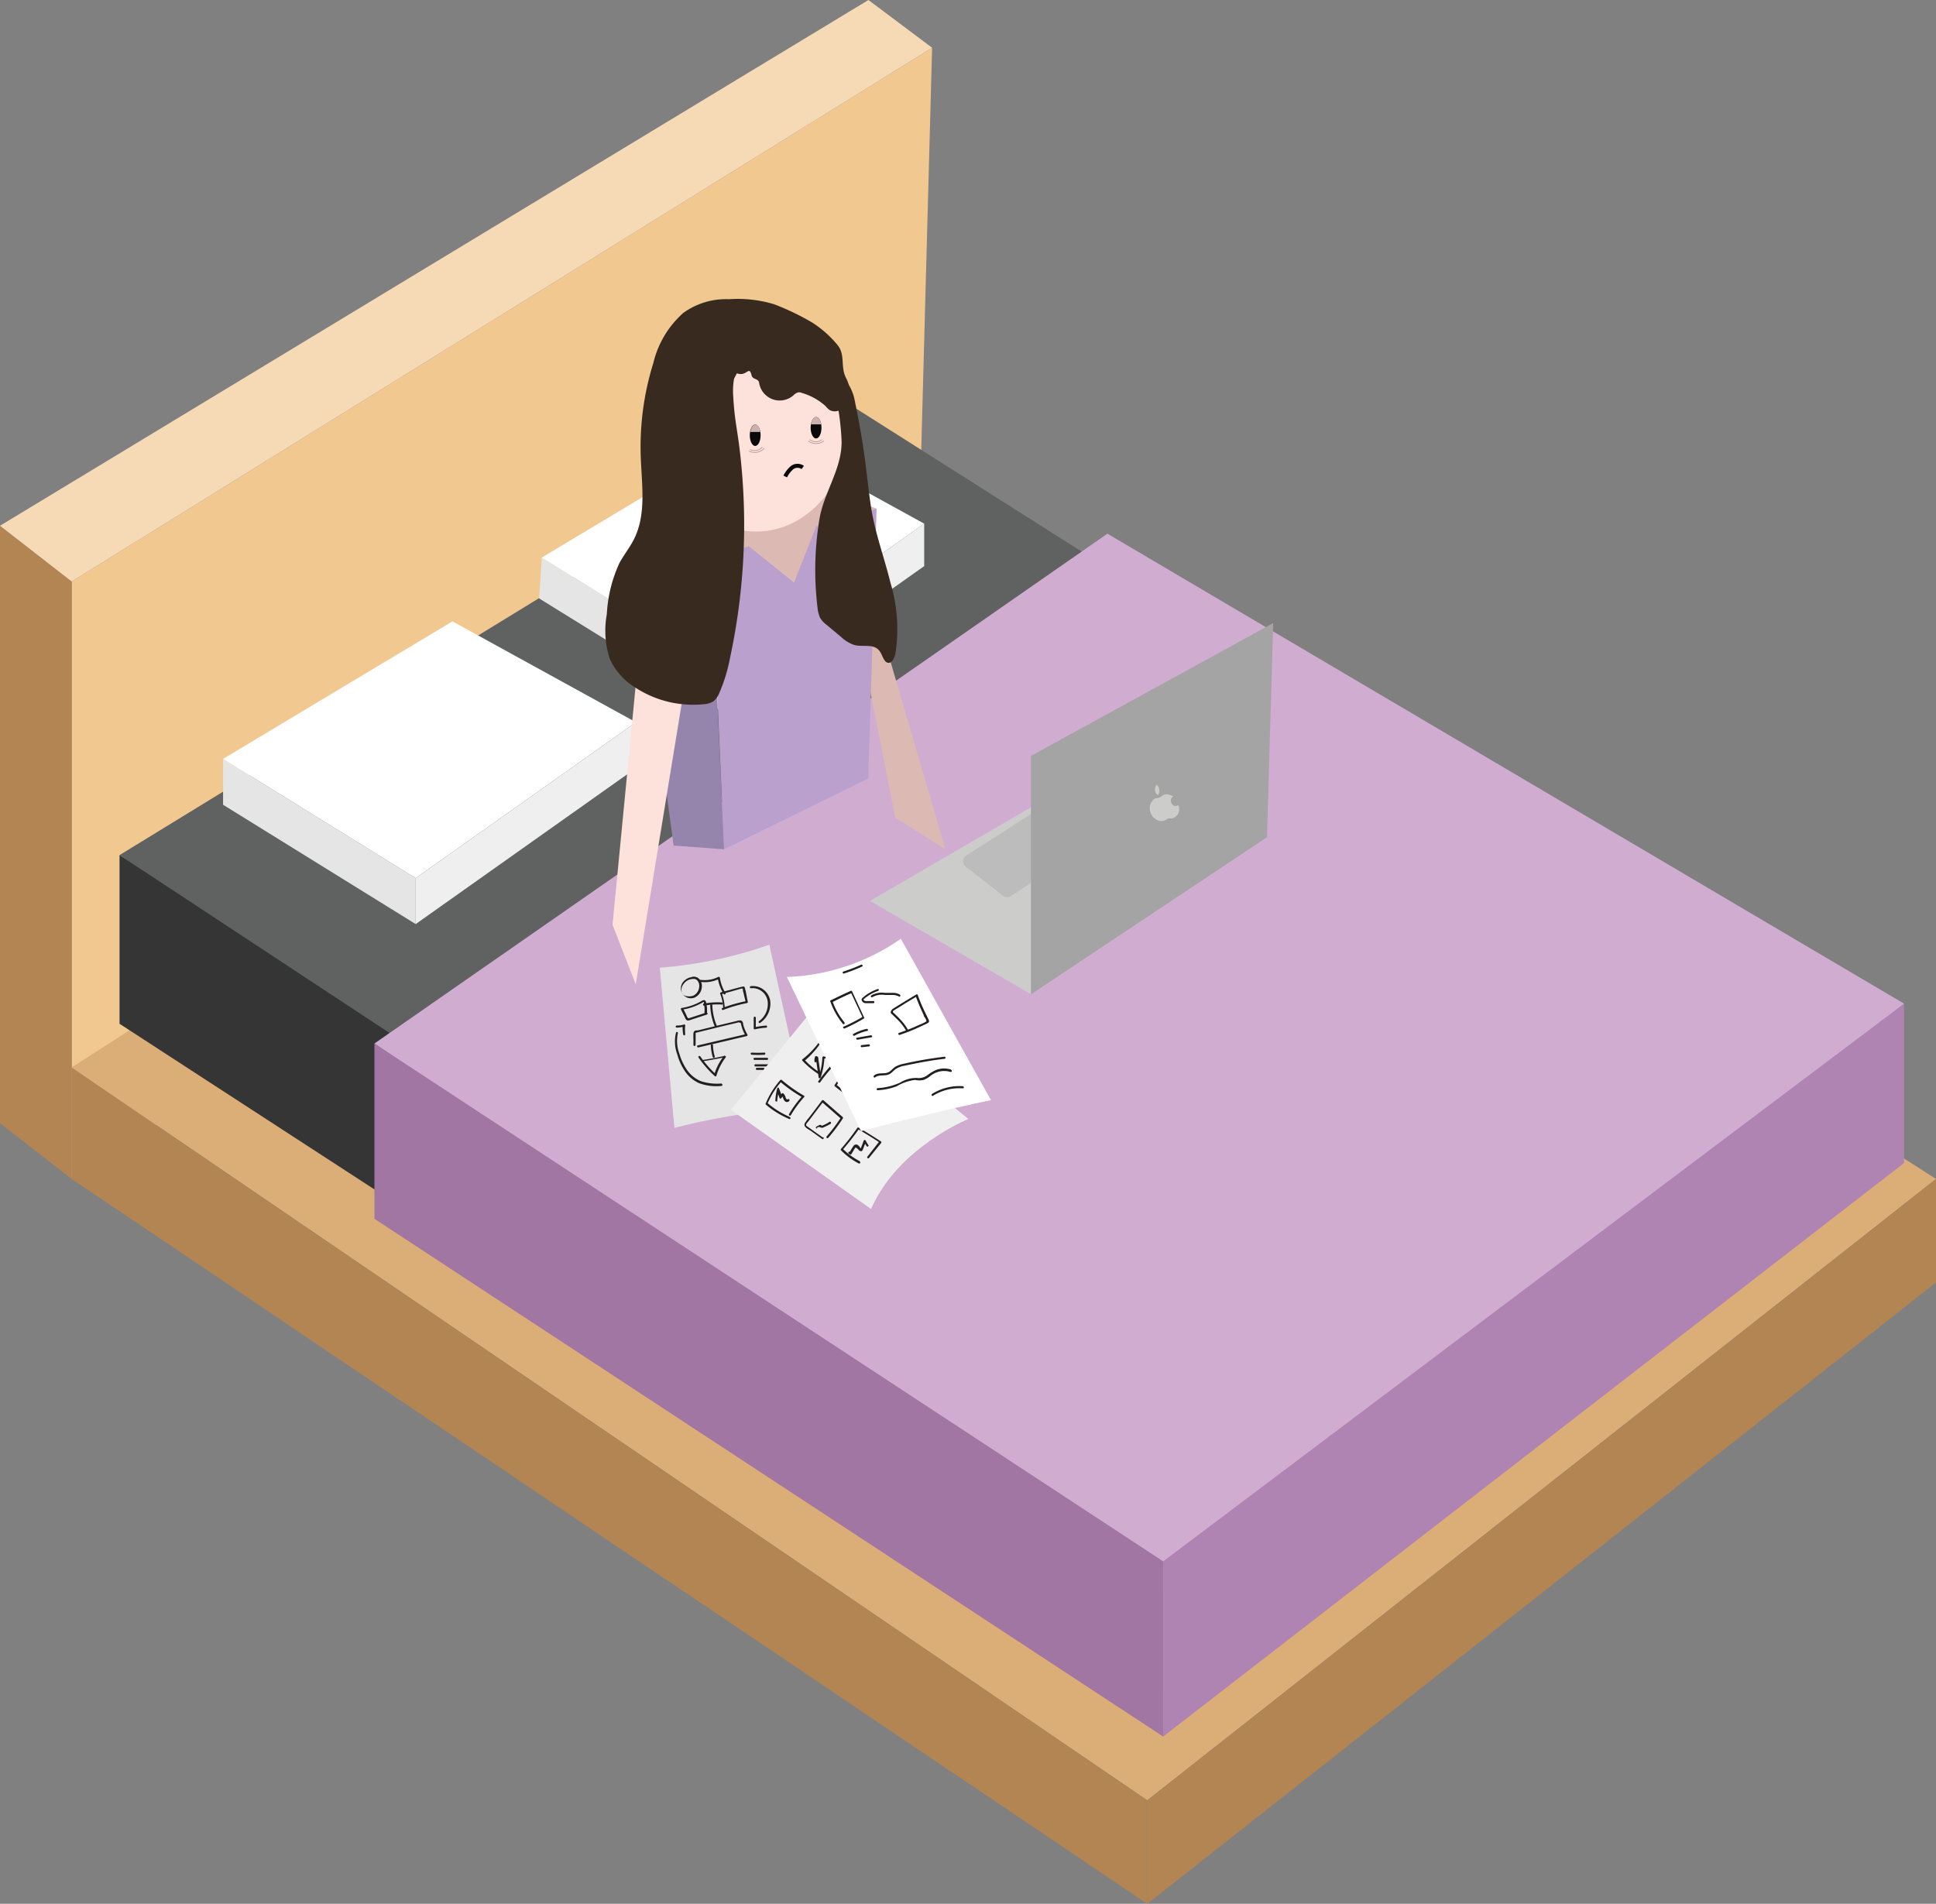 <svg xmlns="http://www.w3.org/2000/svg" viewBox="0 0 193.37 190.18"><rect x="0" y="0" width="193.37" height="190.18" fill="#808080" stroke="none"/><defs><style>.cls-1{fill:#f0c890;}.cls-2{fill:#b28553;}.cls-3{fill:#f6d9b5;}.cls-4{fill:#dbad77;}.cls-5{fill:#606161;}.cls-6{fill:#353535;}.cls-7{fill:#f4c1da;}.cls-8{fill:#e5e5e5;}.cls-9{fill:#fff;}.cls-10{fill:#f0efef;}.cls-11{fill:#d0acd1;}.cls-12{fill:#a276a3;}.cls-13{fill:#b084b2;}.cls-14{fill:#231f20;}.cls-15{fill:#cccccb;}.cls-16{fill:#bcbcbc;}.cls-17{fill:#a5a4a4;}.cls-18{fill:#dcbab3;}.cls-19{fill:#fde2db;}.cls-20{fill:#baa0cc;}.cls-21{fill:#9584ab;}.cls-22{fill:#090909;}.cls-23{fill:#cdb1ac;}.cls-24,.cls-26{fill:none;stroke-miterlimit:10;}.cls-24{stroke:#090909;stroke-width:0.4px;}.cls-25{fill:#382a1e;}.cls-26{stroke:#b49793;stroke-width:0.07px;}</style></defs><g id="Layer_2" data-name="Layer 2"><g id="Layer_1-2" data-name="Layer 1"><polygon class="cls-1" points="7.16 58.09 7.16 117.77 91.51 63.66 93.1 4.77 7.16 58.09"/><polygon class="cls-2" points="7.16 58.09 0 52.52 0 112.2 7.16 117.77 7.16 58.09"/><polygon class="cls-3" points="0 52.52 86.74 0 93.1 4.77 7.16 58.09 0 52.52"/><polygon class="cls-4" points="7.16 106.63 114.59 179.84 193.37 117.77 91.51 52.52 7.16 106.63"/><polygon class="cls-2" points="7.16 106.63 7.16 117.77 114.59 190.18 114.59 179.84 7.16 106.63"/><polygon class="cls-2" points="193.37 117.77 193.37 128.11 114.59 190.18 114.59 179.84 193.37 117.77"/><polygon class="cls-5" points="11.94 85.42 85.14 40.58 183.02 102.65 115.38 155.97 11.94 85.42"/><polygon class="cls-6" points="11.94 85.42 11.94 102.27 115.38 169.49 115.38 153.58 11.94 85.42"/><polygon class="cls-7" points="115.38 153.58 183.02 102.65 183.02 117.77 115.38 169.49 115.38 153.58"/><polygon class="cls-8" points="22.28 75.81 41.52 87.72 41.52 92.31 22.28 80.39 22.28 75.81"/><polygon class="cls-9" points="22.28 75.81 45.19 62.07 63.52 72.15 41.52 87.72 22.28 75.81"/><polygon class="cls-10" points="41.52 87.72 41.52 92.31 63.52 76.73 63.52 72.15 41.52 87.72"/><polygon class="cls-8" points="54.11 55.7 71.94 66.67 71.94 70.98 53.85 59.78 54.11 55.7"/><polygon class="cls-9" points="54.11 55.7 75.33 42.97 92.31 52.31 71.94 66.74 54.11 55.7"/><polygon class="cls-10" points="71.94 66.74 71.94 70.98 92.31 56.55 92.31 52.31 71.94 66.74"/><polygon class="cls-11" points="37.4 104.24 110.61 53.31 190.18 100.26 116.18 159.15 37.4 104.24"/><polygon class="cls-12" points="37.4 104.24 37.4 121.75 116.18 173.47 116.18 155.97 37.4 104.24"/><polygon class="cls-13" points="116.18 155.97 190.18 100.26 190.18 116.18 116.18 173.47 116.18 155.97"/><path class="cls-8" d="M67.36,112.67q-.73-8-1.46-16A43.57,43.57,0,0,0,70.84,96a41,41,0,0,0,6-1.63l3.57,16.26c-2.07.13-4.33.36-6.74.74S69.28,112.18,67.36,112.67Z"/><path class="cls-14" d="M69.33,97.59a1.37,1.37,0,0,0-1.12.53,1,1,0,0,0,1.12,1.55,1.24,1.24,0,0,0,.77-1.1,1,1,0,0,0-.23-.74.76.76,0,0,0-.69-.26c-.14,0-.08.23,0,.21a.54.54,0,0,1,.5.2.79.79,0,0,1,.16.54,1.06,1.06,0,0,1-.57.93,1.15,1.15,0,0,1-.58.07.68.68,0,0,1-.53-.24.92.92,0,0,1,.13-1,1.18,1.18,0,0,1,1-.49.11.11,0,1,0,0-.21Z"/><path class="cls-14" d="M69.91,98.08a3.24,3.24,0,0,0,1.94-.31l-.16-.06a4.26,4.26,0,0,0,.59,1.58c.07.12.26,0,.18-.1a4,4,0,0,1-.56-1.54.11.11,0,0,0-.16-.06,3,3,0,0,1-1.77.29c-.14,0-.19.18-.06.2Z"/><path class="cls-14" d="M72.38,100.59a4.44,4.44,0,0,0-.3-1.39l-.07.13,1.8-.51.2-.06.13,0s.09,0,.06,0,0,.06,0,.09l0,.1.06.23.23.95.07-.13a14.3,14.3,0,0,0-2.4.69c-.12,0-.07.25.06.2a14.3,14.3,0,0,1,2.4-.69.11.11,0,0,0,.07-.13L74.48,99l-.07-.25a.28.28,0,0,0-.06-.16c-.09-.1-.23,0-.34,0L72,99.13a.1.1,0,0,0-.07.13,4.28,4.28,0,0,1,.29,1.33.11.11,0,0,0,.21,0Z"/><path class="cls-14" d="M72.1,100.14a6.87,6.87,0,0,0-1.81.12c-.13,0-.07.23.06.2a6.82,6.82,0,0,1,1.75-.11c.13,0,.13-.2,0-.21Z"/><path class="cls-14" d="M70.61,101.23a3.07,3.07,0,0,0-.07-1c0-.12-.06-.3-.2-.32s-.27.09-.38.15a5.67,5.67,0,0,1-1.87.63c-.08,0-.09.1-.07.16l.4.8a.56.56,0,0,0,.17.26.35.35,0,0,0,.3,0l1.71-.56a.1.1,0,0,0-.06-.2l-1.47.48-.19.06s-.13.06-.17,0-.06-.09-.08-.12a1.42,1.42,0,0,1-.08-.18l-.34-.69-.07.15a5.42,5.42,0,0,0,1.62-.49l.37-.19s.15-.1.17-.09a.9.9,0,0,1,0,.19,2.59,2.59,0,0,1,.06.92c0,.14.2.14.21,0Z"/><path class="cls-14" d="M70.94,100.42a5.94,5.94,0,0,0,.47,2.16c.06.13.24,0,.19-.1a5.65,5.65,0,0,1-.45-2.06c0-.14-.22-.14-.21,0Z"/><path class="cls-14" d="M69.48,104.35v-.87c0-.07,0-.18,0-.24s0-.08.14-.1l.44-.11,1.82-.45,1.77-.42a.29.29,0,0,1,.24,0c.12,0,.1.06.13.17s.07.27.11.4a4.69,4.69,0,0,0,.33.72l.07-.15-4.83,1.13c-.13,0-.08.23.06.2l4.82-1.13a.11.11,0,0,0,.07-.16,3.79,3.79,0,0,1-.42-1c0-.19-.07-.39-.31-.41a1.21,1.21,0,0,0-.37.07l-.59.14-1.09.26-2.16.53c-.21,0-.41,0-.45.29a5.66,5.66,0,0,0,0,.58v.58c0,.14.22.14.21,0Z"/><path class="cls-14" d="M71,104.39a4.42,4.42,0,0,0,.19,1.2.1.1,0,0,0,.2-.06,4.38,4.38,0,0,1-.18-1.14.11.11,0,0,0-.21,0Z"/><path class="cls-14" d="M70.27,106c.73-.11,1.46-.25,2.19-.41l-.12-.16a6,6,0,0,0-1,1.9l.18,0a10.35,10.35,0,0,1-1.57-1.8c-.08-.11-.26,0-.18.11a10.78,10.78,0,0,0,1.6,1.84.11.11,0,0,0,.18,0,5.65,5.65,0,0,1,.93-1.85c.06-.08,0-.17-.12-.15-.72.16-1.45.3-2.19.41-.13,0-.07.22.06.2Z"/><path class="cls-14" d="M75.08,105.36a10.6,10.6,0,0,0,1.26,0c.13,0,.13-.23,0-.21a10.6,10.6,0,0,1-1.26,0c-.13,0-.13.2,0,.21Z"/><path class="cls-14" d="M75.34,105.88h1.3a.11.11,0,0,0,0-.21h-1.3a.11.11,0,0,0,0,.21Z"/><path class="cls-14" d="M75.43,106.53h2a.11.11,0,0,0,0-.21h-2a.11.11,0,0,0,0,.21Z"/><path class="cls-14" d="M75.6,106.88h.65a.1.1,0,0,0,.1-.11.1.1,0,0,0-.1-.1H75.6a.11.11,0,0,0-.11.1.12.12,0,0,0,.11.11Z"/><path class="cls-14" d="M75,98.72A1.52,1.52,0,0,1,76.67,100a2.1,2.1,0,0,1-.85,2c-.11.08,0,.26.1.18a2.32,2.32,0,0,0,1-2.27A1.76,1.76,0,0,0,75,98.51c-.13,0-.13.22,0,.21Z"/><path class="cls-14" d="M75.28,101.64c0,.36,0,.72,0,1.08a.1.1,0,0,0,.13.1,7.07,7.07,0,0,1,1.11-.16c.13,0,.13-.22,0-.21a7.55,7.55,0,0,0-1.16.17l.13.1c0-.36,0-.72,0-1.08a.11.11,0,0,0-.21,0Z"/><path class="cls-14" d="M72.1,108.23A5.13,5.13,0,0,1,70,108a3.13,3.13,0,0,1-1.41-1.16,5.49,5.49,0,0,1-.73-1.57,3.66,3.66,0,0,1-.15-2.07c0-.13-.16-.18-.2,0a3.71,3.71,0,0,0,.13,2.11,5.69,5.69,0,0,0,.81,1.75,3.37,3.37,0,0,0,1.37,1.14,5,5,0,0,0,2.24.28c.13,0,.13-.22,0-.21Z"/><path class="cls-14" d="M67.54,102.65a2.21,2.21,0,0,0,.77-.11l-.13-.1a4,4,0,0,0,.06.91.11.11,0,0,0,.13.07.11.11,0,0,0,.07-.13,4,4,0,0,1,0-.85.1.1,0,0,0-.13-.1,1.93,1.93,0,0,1-.72.1.11.11,0,0,0-.1.1.1.1,0,0,0,.1.11Z"/><path class="cls-10" d="M87,120.77l-14-9.91,9-11,14.73,11.92S89.71,114.59,87,120.77Z"/><path class="cls-14" d="M78.92,111.59a8.62,8.62,0,0,1-2.27-1.41l0,.1a7.89,7.89,0,0,1,1.4-2.24h-.15a14.83,14.83,0,0,0,2.26,1.59l0-.17a11.15,11.15,0,0,0-1.36,1.85.11.11,0,0,0,.18.11,11.18,11.18,0,0,1,1.32-1.81.09.09,0,0,0,0-.16,14.7,14.7,0,0,1-2.21-1.56.1.1,0,0,0-.15,0,8.45,8.45,0,0,0-1.46,2.34.12.12,0,0,0,0,.1,8.91,8.91,0,0,0,2.37,1.46c.12,0,.18-.15,0-.2Z"/><path class="cls-14" d="M82,107.21a7.88,7.88,0,0,1-1.67-1.37V106A9.39,9.39,0,0,0,82,104.15c0-.06.11-.22.2-.2s.19.2.24.26.3.32.45.47q.5.5,1,1v-.15A16.21,16.21,0,0,0,81.74,108c-.08.11.1.22.18.11a16.26,16.26,0,0,1,2.16-2.45.11.11,0,0,0,0-.15c-.39-.34-.77-.69-1.13-1.07-.18-.18-.35-.37-.53-.57s-.2-.2-.35-.11a2.08,2.08,0,0,0-.36.48c-.15.2-.31.39-.48.58a8.85,8.85,0,0,1-1.08,1,.1.1,0,0,0,0,.15,8.3,8.3,0,0,0,1.72,1.4c.11.07.22-.11.1-.18Z"/><path class="cls-14" d="M82.17,113.62l-1-.71-.5-.36c-.1-.06-.2-.12-.14-.25a.84.84,0,0,1,.18-.24l1.51-2-.16,0L84,111.75l0-.13a16.56,16.56,0,0,1-1.43,1.9c-.09.1.06.25.15.15a17.26,17.26,0,0,0,1.46-1.94.1.1,0,0,0,0-.13l-1.91-1.67a.11.11,0,0,0-.17,0l-.89,1.18-.42.55a3.09,3.09,0,0,0-.41.56c-.16.35.34.57.57.72l1.17.84c.11.08.21-.11.11-.18Z"/><path class="cls-14" d="M85.79,109.78a9.8,9.8,0,0,1-2.27-1.44v.13l1.91-2.76-.16,0,2.16,1.8s.11.07.13.11,0,.08,0,.14a1.78,1.78,0,0,1-.22.26l-.46.54-.94,1.07c-.08.1.06.25.15.15l1.05-1.2.54-.63c.1-.11.24-.23.16-.38a2.06,2.06,0,0,0-.52-.45l-.61-.51-1.26-1a.12.12,0,0,0-.17,0l-1.91,2.76a.11.11,0,0,0,0,.13A10.39,10.39,0,0,0,85.69,110c.12,0,.22-.13.1-.19Z"/><path class="cls-14" d="M85.88,116a7,7,0,0,1-1.73-1.27v.14a23.8,23.8,0,0,0,1.65-2.1l-.14,0c.75.44,1.49.89,2.21,1.37l0-.17-1.23,1.57c-.08.1.07.25.15.14L88,114.19a.11.11,0,0,0,0-.16c-.73-.48-1.46-.93-2.21-1.37a.11.11,0,0,0-.15,0A24.57,24.57,0,0,1,84,114.77a.1.1,0,0,0,0,.14,7.07,7.07,0,0,0,1.77,1.31c.12.06.23-.12.11-.18Z"/><path class="cls-14" d="M90,111.59,89.1,111l-.47-.3-.22-.14s-.22-.11-.23-.15.12-.14.15-.17l.16-.18a4.12,4.12,0,0,0,.33-.4,9.19,9.19,0,0,0,.58-.81l-.15,0,2.1,1.17,0-.14c-.4.64-.81,1.26-1.24,1.87-.08.11.11.22.18.11.43-.61.84-1.24,1.24-1.87a.11.11,0,0,0,0-.15l-2.1-1.17a.12.12,0,0,0-.15,0,8.36,8.36,0,0,1-.69,1c-.13.16-.26.31-.4.46s-.2.17-.16.3.23.21.34.28l.52.34,1.08.68c.11.07.22-.11.11-.18Z"/><path class="cls-14" d="M77.62,110.09A5.42,5.42,0,0,1,77.8,109l-.2,0a6.46,6.46,0,0,1,.26.69.11.11,0,0,0,.19,0l.19-.26-.16,0a.51.51,0,0,1,.13.24.73.73,0,0,0,.15.29.3.3,0,0,0,.49,0s0-.11,0-.14a.11.11,0,0,0-.15,0s-.08,0-.1,0a.28.28,0,0,1-.12-.16.83.83,0,0,0-.23-.42.1.1,0,0,0-.16,0l-.19.25.19,0c-.08-.25-.17-.49-.27-.73s-.17-.06-.2,0a6,6,0,0,0-.18,1.2.11.11,0,0,0,.21,0Z"/><path class="cls-14" d="M81.58,106.05a.48.48,0,0,1,.06-.37l-.09,0s0,.17,0,.21l0,.24.07.51.15,1c0,.11.17.08.2,0a7.64,7.64,0,0,0,.38-2.07l-.18.07a.26.26,0,0,0,.4,0c.06-.07.1-.14.18-.17a.28.28,0,0,1,.25,0c.11.08.21-.1.11-.18a.46.46,0,0,0-.44,0,.57.57,0,0,0-.18.12s-.12.2-.17.14-.17,0-.18.08a7.59,7.59,0,0,1-.37,2H82l-.17-1.21-.09-.59c0-.14,0-.3-.2-.32a.12.12,0,0,0-.1,0,.84.84,0,0,0-.08.54c0,.13.23.07.21-.06Z"/><path class="cls-14" d="M85.88,108.18l-.23-.41s-.1-.07-.14,0a1,1,0,0,0-.32.44.86.86,0,0,1-.29.41l.15.06a6.46,6.46,0,0,1-.25-.78.11.11,0,0,0-.2,0l-.24.32a.09.09,0,0,0,0,.14.1.1,0,0,0,.14,0l.25-.32-.2,0c.08.26.16.52.26.78a.11.11,0,0,0,.16.06.87.87,0,0,0,.33-.42,1.12,1.12,0,0,1,.27-.43l-.14,0,.23.41a.11.11,0,0,0,.18-.11Z"/><path class="cls-14" d="M81.56,112.68l.19-.1.09,0s0,0,0,0h0s0,0,0,0,.22.11.34.07a5.68,5.68,0,0,0,.78-.39c.11-.08,0-.26-.11-.19a3.71,3.71,0,0,1-.77.39l0,0s0,0,0,0,0,0,0,0a.2.2,0,0,0-.17-.09.48.48,0,0,0-.18.08l-.21.11a.11.11,0,0,0,.11.18Z"/><path class="cls-14" d="M86.74,114.4a4.25,4.25,0,0,1-.27-.46.11.11,0,0,0-.2,0c-.09.24-.18.49-.28.74,0,0,0,.05,0,.05l0,0a.31.31,0,0,1-.09-.11.83.83,0,0,0-.2-.22.3.3,0,0,0-.46.09c-.15.2-.27.43-.4.64l.14,0-.1-.07c-.11-.07-.21.11-.1.19l.1.06a.1.1,0,0,0,.14,0l.21-.34c.06-.1.12-.21.19-.31s.32.18.4.27A.37.37,0,0,0,86,115c.11,0,.16-.1.19-.19l.3-.76-.2,0c.09.16.18.31.28.46a.11.11,0,0,0,.18-.11Z"/><path class="cls-14" d="M89.79,110.59l-.09-.26a.44.44,0,0,0-.08-.2.22.22,0,0,0-.32,0,.9.9,0,0,0-.08.83.12.12,0,0,0,.1.08,4.1,4.1,0,0,0,1.19-.31l.59-.24.27-.11s.22-.12.26-.07.24,0,.15-.14-.34,0-.49,0l-.64.27a4.33,4.33,0,0,1-1.33.38l.1.07a1,1,0,0,1,0-.52l0-.1s0,0,0,0l0,.08.09.29c0,.13.25.07.21-.06Z"/><path class="cls-9" d="M86,113,78.59,97.59a20.59,20.59,0,0,0,5.1-.81,21.15,21.15,0,0,0,6.29-3l9,16.12q-3.64.76-7.49,1.72Q88.67,112.28,86,113Z"/><path class="cls-14" d="M96.23,108.51a5.14,5.14,0,0,0-3.14.77c-.11.08,0,.26.1.18a5,5,0,0,1,3-.74.11.11,0,0,0,0-.21Z"/><path class="cls-14" d="M95,106.85a2.23,2.23,0,0,0-1.57.06,4.81,4.81,0,0,0-.78.48,1.45,1.45,0,0,1-1.1.29,3.06,3.06,0,0,0-1.65.47,6.41,6.41,0,0,1-2.24.55c-.13,0-.13.22,0,.21a6.32,6.32,0,0,0,1.91-.4,4.59,4.59,0,0,1,1.84-.63,2,2,0,0,0,.84,0,2.52,2.52,0,0,0,.69-.41,2.19,2.19,0,0,1,2-.39.1.1,0,0,0,.06-.2Z"/><path class="cls-14" d="M94.34,105.56a40.05,40.05,0,0,0-4.06.7,2.76,2.76,0,0,0-.78.26c-.26.14-.43.38-.67.54-.46.3-1.08,0-1.53.38-.11.08,0,.27.11.18.39-.3.92-.11,1.36-.29.28-.11.45-.37.7-.54a2.19,2.19,0,0,1,.87-.33c1.31-.28,2.66-.54,4-.69.13,0,.13-.23,0-.21Z"/><path class="cls-14" d="M90.64,102.79a4.54,4.54,0,0,0-.7-.93c-.14-.15-.28-.3-.43-.44l-.21-.2s-.09-.07-.11-.11,0,0,0-.11a6.53,6.53,0,0,1,.56-.35l.6-.38,1.24-.75-.15-.06c.16.43.33.86.52,1.29l.3.65c0,.11.11.22.16.32a1.74,1.74,0,0,1,.1.19c0,.08,0,.07,0,.13a4.33,4.33,0,0,1-.65.31l-.67.3c-.46.19-.93.37-1.4.53-.13,0-.07.25.06.2q.75-.25,1.5-.57l.72-.33.39-.18a1.43,1.43,0,0,0,.27-.15c.13-.14,0-.3-.06-.44l-.36-.74c-.24-.51-.45-1-.65-1.57a.1.1,0,0,0-.15-.06l-1.37.83-.66.41-.35.22A.55.55,0,0,0,89,101c-.09.14,0,.26.13.35l.48.47a5.1,5.1,0,0,1,.89,1.13c.06.12.24,0,.18-.11Z"/><path class="cls-14" d="M84.34,102.12a7,7,0,0,1-1.2-2.13l0,.12c.65-.33,1.3-.65,2-.94l-.14,0,1.19,2.54,0-.15a18.24,18.24,0,0,1-1.93,1c-.13,0,0,.23.1.18a16.51,16.51,0,0,0,1.93-1,.1.1,0,0,0,0-.14L85.09,99a.11.11,0,0,0-.15,0c-.66.29-1.31.61-2,.94a.1.1,0,0,0,0,.12,7.38,7.38,0,0,0,1.25,2.22c.08.1.23,0,.15-.15Z"/><path class="cls-14" d="M89.88,99.36a1.32,1.32,0,0,0-.65-.18l-.85,0a2.1,2.1,0,0,0-1.35.25c-.11.08,0,.26.11.18a1.89,1.89,0,0,1,1.24-.22l.75,0a1.32,1.32,0,0,1,.65.15c.11.08.22-.11.1-.18Z"/><path class="cls-14" d="M87.24,100h-.43a1.82,1.82,0,0,1-.33,0,.3.3,0,0,1-.22-.1s0,0,0-.08l.14-.12a4.41,4.41,0,0,1,1.29-.71c.13,0,.08-.25,0-.2a4.56,4.56,0,0,0-1.22.63l-.26.21c-.08.07-.17.14-.15.27a.43.43,0,0,0,.39.31h.81a.11.11,0,0,0,0-.21Z"/><path class="cls-14" d="M85.35,103.46a4.75,4.75,0,0,1,1.27-.48c.13,0,.08-.23-.06-.2a4.79,4.79,0,0,0-1.32.5c-.12.06,0,.24.11.18Z"/><path class="cls-14" d="M85.65,103.86l1.39-.24c.13,0,.08-.22-.06-.2l-1.39.24c-.13,0-.08.22.06.2Z"/><path class="cls-14" d="M86.07,104.61l.71-.08a.1.1,0,0,0,.11-.1.12.12,0,0,0-.11-.11l-.71.08a.1.1,0,0,0-.1.1.11.11,0,0,0,.1.11Z"/><path class="cls-14" d="M84.3,97.25a16.51,16.51,0,0,0,1.81-.7c.12-.06,0-.24-.1-.18a16.54,16.54,0,0,1-1.77.68.1.1,0,0,0,.06.2Z"/><path class="cls-15" d="M86.89,90,103,99.33V80.63Z"/><path class="cls-16" d="M100.16,89.46l-3.7-2.88a.68.68,0,0,1,.05-1.12l7.12-4.56a.68.68,0,0,1,.79,0l3.71,2.83a.68.68,0,0,1,0,1.12L101,89.49A.68.68,0,0,1,100.16,89.46Z"/><polygon class="cls-17" points="126.55 83.63 102.97 99.33 102.97 75.51 127.17 62.24 126.55 83.63"/><path class="cls-15" d="M115.66,79.44a.74.74,0,0,1-.31-.55.84.84,0,0,1,.1-.38c0-.05.07-.09.09-.12a.87.87,0,0,1,.25.45A.84.84,0,0,1,115.66,79.44Z"/><path class="cls-15" d="M117.2,79.55c-.51-.26-.8-.22-1-.13s-.17.14-.36.23-.37.07-.52.14a1.12,1.12,0,0,0-.47,1.08,1.26,1.26,0,0,0,.48.89,1,1,0,0,0,1.1.16.88.88,0,0,1,.28-.16,1.23,1.23,0,0,1,.28,0,.93.93,0,0,0,.73-.56,1,1,0,0,0-.05-.79.39.39,0,0,1-.6-.09.53.53,0,0,1,0-.68"/><polygon class="cls-18" points="63.5 56.37 80.47 48.14 87.56 50.81 71.06 57.28 63.5 56.37"/><ellipse class="cls-19" cx="75.53" cy="41.98" rx="9.42" ry="11.12"/><polygon class="cls-18" points="86.64 58.2 94.43 84.84 89.42 81.68 85.5 61.85 86.64 58.2"/><polygon class="cls-20" points="71.06 55.68 87.56 50.81 86.72 77.76 72.32 84.84 71.06 55.68"/><polygon class="cls-21" points="71.06 57.02 63.5 56.37 67.28 84.47 72.32 84.84 71.06 57.02"/><polygon class="cls-19" points="64.08 62.4 61.18 92.38 63.5 98.33 69.67 60.62 64.08 62.4"/><ellipse class="cls-22" cx="75.43" cy="43.48" rx="0.54" ry="1.07"/><path class="cls-23" d="M75.94,43.15h-1c.07-.43.27-.74.51-.74S75.87,42.72,75.94,43.15Z"/><ellipse class="cls-22" cx="81.51" cy="42.73" rx="0.54" ry="1.07"/><path class="cls-24" d="M80.18,46.7a.9.9,0,0,0-1.05,0,2.8,2.8,0,0,0-.7.9"/><path class="cls-25" d="M83.23,39.25c.52.55.82,4,.83,4.9,0,2.77-1.77,5-2.22,7.75a31.1,31.1,0,0,0-.18,8.83,3,3,0,0,0,.26,1,2.34,2.34,0,0,0,.62.67L84,63.62a3.56,3.56,0,0,0,1.33.81c.88.24,2-.2,2.57.67.26.4.39,1.05.8,1.11s.66-.53.75-1a16.14,16.14,0,0,0-.51-7C88.4,56,87.6,53.79,87.15,51.5c-.3-1.56-.45-3.16-.65-4.75-.27-2.22-.65-4.42-1.1-6.59a4.75,4.75,0,0,0-2-3.18c-1.21-.67-2.44-1.45-2-2.6"/><path class="cls-25" d="M73.6,37.29c1,.38,1.22-.85,1.47.21.1.43.68.29.75.73a2.08,2.08,0,0,0,3.42,1.27,1.06,1.06,0,0,1,.51-.31.81.81,0,0,1,.37.07,6.08,6.08,0,0,1,2.33,1.3,2.09,2.09,0,0,0,.43.41,1.1,1.1,0,0,0,1,0c1.11-.5,1.21-2.12.63-3.2s-.07-2.3-.82-3.26a10.76,10.76,0,0,0-2.6-2.31,25.22,25.22,0,0,0-3.78-1.81,12.55,12.55,0,0,0-4.5-.5,7.28,7.28,0,0,0-4.55,1.36,9.68,9.68,0,0,0-3,5A28.15,28.15,0,0,0,64,45.66c.1,2.77.57,5.71-.67,8.19-.42.83-1,1.56-1.45,2.37a13.89,13.89,0,0,0-1.27,5.14,9.07,9.07,0,0,0,.3,4.46,6.5,6.5,0,0,0,2.51,2.84,10.56,10.56,0,0,0,6.83,1.69,2,2,0,0,0,1-.29,2,2,0,0,0,.58-.8,16.4,16.4,0,0,0,1.08-3.51,63.19,63.19,0,0,0,1-20.57c-.26-2.29-.55-3.24-.67-5.54a7,7,0,0,1,.08-1.81"/><polygon class="cls-18" points="74.29 54.16 79.31 58.2 81.51 52.6 74.29 54.16"/><path class="cls-23" d="M82,42.39H81c.07-.43.27-.73.5-.73S82,42,82,42.39Z"/><path class="cls-26" d="M74.92,44.9a1,1,0,0,0,1.22-.24"/><path class="cls-26" d="M74.81,45.06a1.28,1.28,0,0,0,1.53-.29"/><path class="cls-26" d="M80.87,43.91a1,1,0,0,0,1.24,0"/><path class="cls-26" d="M80.73,44.05a1.3,1.3,0,0,0,1.56,0"/></g></g></svg>
